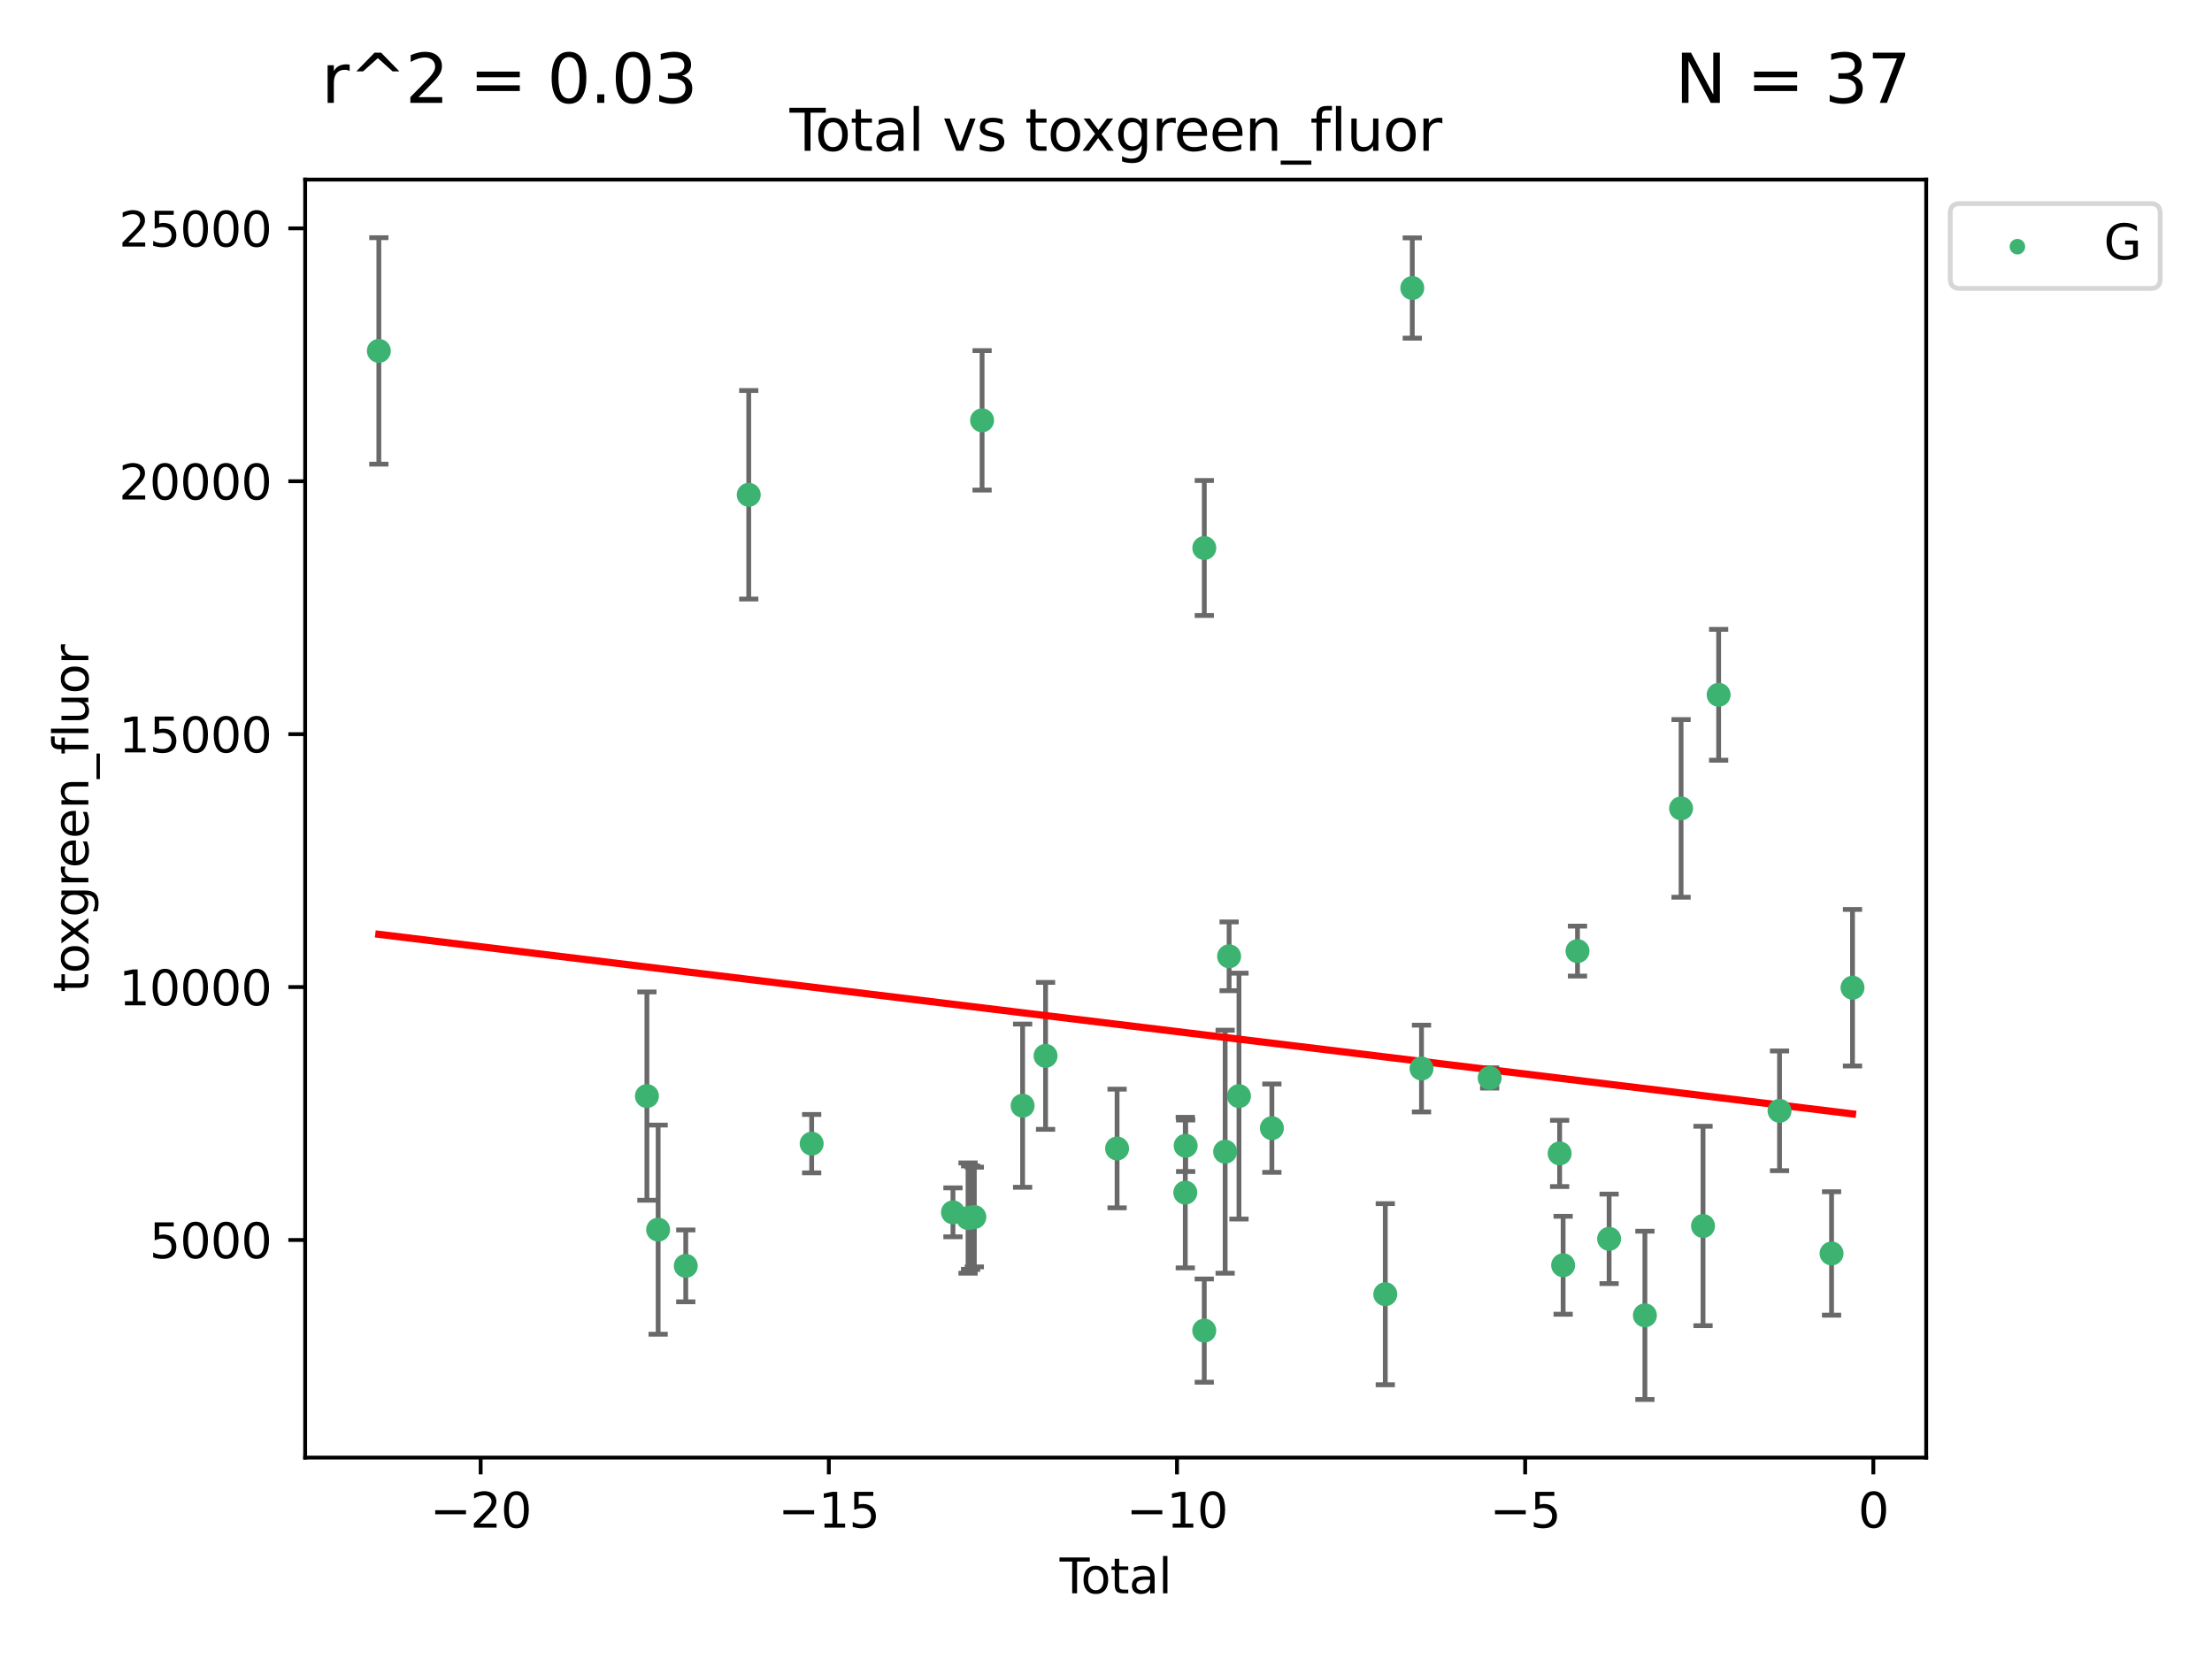 <?xml version="1.0" encoding="utf-8" standalone="no"?>
<!DOCTYPE svg PUBLIC "-//W3C//DTD SVG 1.1//EN"
  "http://www.w3.org/Graphics/SVG/1.1/DTD/svg11.dtd">
<svg xmlns:xlink="http://www.w3.org/1999/xlink" width="460.8pt" height="345.6pt" viewBox="0 0 460.8 345.6" xmlns="http://www.w3.org/2000/svg" version="1.1">
 <defs>
  <style type="text/css">*{stroke-linejoin: round; stroke-linecap: butt}</style>
 </defs>
 <g id="figure_1">
  <g id="patch_1">
   <path d="M 0 345.6 
L 460.8 345.6 
L 460.8 0 
L 0 0 
z
" style="fill: #ffffff"/>
  </g>
  <g id="axes_1">
   <g id="patch_2">
    <path d="M 63.571 303.64 
L 401.26 303.64 
L 401.26 37.411 
L 63.571 37.411 
z
" style="fill: #ffffff"/>
   </g>
   <g id="PathCollection_1">
    <defs>
     <path id="m10d481416d" d="M 0 1.118 
C 0.297 1.118 0.581 1 0.791 0.791 
C 1 0.581 1.118 0.297 1.118 0 
C 1.118 -0.297 1 -0.581 0.791 -0.791 
C 0.581 -1 0.297 -1.118 0 -1.118 
C -0.297 -1.118 -0.581 -1 -0.791 -0.791 
C -1 -0.581 -1.118 -0.297 -1.118 0 
C -1.118 0.297 -1 0.581 -0.791 0.791 
C -0.581 1 -0.297 1.118 0 1.118 
z
" style="stroke: #3cb371"/>
    </defs>
    <g clip-path="url(#p5345015597)">
     <use xlink:href="#m10d481416d" x="78.921" y="73.099" style="fill: #3cb371; stroke: #3cb371"/>
     <use xlink:href="#m10d481416d" x="134.764" y="228.334" style="fill: #3cb371; stroke: #3cb371"/>
     <use xlink:href="#m10d481416d" x="137.103" y="256.158" style="fill: #3cb371; stroke: #3cb371"/>
     <use xlink:href="#m10d481416d" x="142.857" y="263.706" style="fill: #3cb371; stroke: #3cb371"/>
     <use xlink:href="#m10d481416d" x="155.978" y="103.073" style="fill: #3cb371; stroke: #3cb371"/>
     <use xlink:href="#m10d481416d" x="169.087" y="238.245" style="fill: #3cb371; stroke: #3cb371"/>
     <use xlink:href="#m10d481416d" x="198.519" y="252.55" style="fill: #3cb371; stroke: #3cb371"/>
     <use xlink:href="#m10d481416d" x="201.663" y="253.745" style="fill: #3cb371; stroke: #3cb371"/>
     <use xlink:href="#m10d481416d" x="202.196" y="253.666" style="fill: #3cb371; stroke: #3cb371"/>
     <use xlink:href="#m10d481416d" x="202.972" y="253.53" style="fill: #3cb371; stroke: #3cb371"/>
     <use xlink:href="#m10d481416d" x="204.586" y="87.564" style="fill: #3cb371; stroke: #3cb371"/>
     <use xlink:href="#m10d481416d" x="213.027" y="230.334" style="fill: #3cb371; stroke: #3cb371"/>
     <use xlink:href="#m10d481416d" x="217.811" y="219.953" style="fill: #3cb371; stroke: #3cb371"/>
     <use xlink:href="#m10d481416d" x="232.71" y="239.253" style="fill: #3cb371; stroke: #3cb371"/>
     <use xlink:href="#m10d481416d" x="246.917" y="248.439" style="fill: #3cb371; stroke: #3cb371"/>
     <use xlink:href="#m10d481416d" x="246.991" y="238.684" style="fill: #3cb371; stroke: #3cb371"/>
     <use xlink:href="#m10d481416d" x="250.868" y="277.189" style="fill: #3cb371; stroke: #3cb371"/>
     <use xlink:href="#m10d481416d" x="250.877" y="114.16" style="fill: #3cb371; stroke: #3cb371"/>
     <use xlink:href="#m10d481416d" x="255.221" y="239.919" style="fill: #3cb371; stroke: #3cb371"/>
     <use xlink:href="#m10d481416d" x="256.047" y="199.214" style="fill: #3cb371; stroke: #3cb371"/>
     <use xlink:href="#m10d481416d" x="258.103" y="228.34" style="fill: #3cb371; stroke: #3cb371"/>
     <use xlink:href="#m10d481416d" x="264.956" y="235.017" style="fill: #3cb371; stroke: #3cb371"/>
     <use xlink:href="#m10d481416d" x="288.581" y="269.607" style="fill: #3cb371; stroke: #3cb371"/>
     <use xlink:href="#m10d481416d" x="294.205" y="59.999" style="fill: #3cb371; stroke: #3cb371"/>
     <use xlink:href="#m10d481416d" x="296.125" y="222.597" style="fill: #3cb371; stroke: #3cb371"/>
     <use xlink:href="#m10d481416d" x="310.325" y="224.557" style="fill: #3cb371; stroke: #3cb371"/>
     <use xlink:href="#m10d481416d" x="324.902" y="240.275" style="fill: #3cb371; stroke: #3cb371"/>
     <use xlink:href="#m10d481416d" x="325.629" y="263.573" style="fill: #3cb371; stroke: #3cb371"/>
     <use xlink:href="#m10d481416d" x="328.622" y="198.13" style="fill: #3cb371; stroke: #3cb371"/>
     <use xlink:href="#m10d481416d" x="335.206" y="258.073" style="fill: #3cb371; stroke: #3cb371"/>
     <use xlink:href="#m10d481416d" x="342.665" y="274.009" style="fill: #3cb371; stroke: #3cb371"/>
     <use xlink:href="#m10d481416d" x="350.197" y="168.402" style="fill: #3cb371; stroke: #3cb371"/>
     <use xlink:href="#m10d481416d" x="354.771" y="255.394" style="fill: #3cb371; stroke: #3cb371"/>
     <use xlink:href="#m10d481416d" x="358.026" y="144.736" style="fill: #3cb371; stroke: #3cb371"/>
     <use xlink:href="#m10d481416d" x="370.71" y="231.405" style="fill: #3cb371; stroke: #3cb371"/>
     <use xlink:href="#m10d481416d" x="381.549" y="261.118" style="fill: #3cb371; stroke: #3cb371"/>
     <use xlink:href="#m10d481416d" x="385.911" y="205.756" style="fill: #3cb371; stroke: #3cb371"/>
    </g>
   </g>
   <g id="matplotlib.axis_1">
    <g id="xtick_1">
     <g id="line2d_1">
      <defs>
       <path id="mbe361b50ab" d="M 0 0 
L 0 3.5 
" style="stroke: #000000; stroke-width: 0.8"/>
      </defs>
      <g>
       <use xlink:href="#mbe361b50ab" x="100.131" y="303.64" style="stroke: #000000; stroke-width: 0.8"/>
      </g>
     </g>
     <g id="text_1">
      <!-- −20 -->
      <g transform="translate(89.579 318.238)scale(0.1 -0.1)">
       <defs>
        <path id="DejaVuSans-2212" d="M 678 2272 
L 4684 2272 
L 4684 1741 
L 678 1741 
L 678 2272 
z
" transform="scale(0.016)"/>
        <path id="DejaVuSans-32" d="M 1228 531 
L 3431 531 
L 3431 0 
L 469 0 
L 469 531 
Q 828 903 1448 1529 
Q 2069 2156 2228 2338 
Q 2531 2678 2651 2914 
Q 2772 3150 2772 3378 
Q 2772 3750 2511 3984 
Q 2250 4219 1831 4219 
Q 1534 4219 1204 4116 
Q 875 4013 500 3803 
L 500 4441 
Q 881 4594 1212 4672 
Q 1544 4750 1819 4750 
Q 2544 4750 2975 4387 
Q 3406 4025 3406 3419 
Q 3406 3131 3298 2873 
Q 3191 2616 2906 2266 
Q 2828 2175 2409 1742 
Q 1991 1309 1228 531 
z
" transform="scale(0.016)"/>
        <path id="DejaVuSans-30" d="M 2034 4250 
Q 1547 4250 1301 3770 
Q 1056 3291 1056 2328 
Q 1056 1369 1301 889 
Q 1547 409 2034 409 
Q 2525 409 2770 889 
Q 3016 1369 3016 2328 
Q 3016 3291 2770 3770 
Q 2525 4250 2034 4250 
z
M 2034 4750 
Q 2819 4750 3233 4129 
Q 3647 3509 3647 2328 
Q 3647 1150 3233 529 
Q 2819 -91 2034 -91 
Q 1250 -91 836 529 
Q 422 1150 422 2328 
Q 422 3509 836 4129 
Q 1250 4750 2034 4750 
z
" transform="scale(0.016)"/>
       </defs>
       <use xlink:href="#DejaVuSans-2212"/>
       <use xlink:href="#DejaVuSans-32" x="83.789"/>
       <use xlink:href="#DejaVuSans-30" x="147.412"/>
      </g>
     </g>
    </g>
    <g id="xtick_2">
     <g id="line2d_2">
      <g>
       <use xlink:href="#mbe361b50ab" x="172.661" y="303.64" style="stroke: #000000; stroke-width: 0.8"/>
      </g>
     </g>
     <g id="text_2">
      <!-- −15 -->
      <g transform="translate(162.109 318.238)scale(0.1 -0.1)">
       <defs>
        <path id="DejaVuSans-31" d="M 794 531 
L 1825 531 
L 1825 4091 
L 703 3866 
L 703 4441 
L 1819 4666 
L 2450 4666 
L 2450 531 
L 3481 531 
L 3481 0 
L 794 0 
L 794 531 
z
" transform="scale(0.016)"/>
        <path id="DejaVuSans-35" d="M 691 4666 
L 3169 4666 
L 3169 4134 
L 1269 4134 
L 1269 2991 
Q 1406 3038 1543 3061 
Q 1681 3084 1819 3084 
Q 2600 3084 3056 2656 
Q 3513 2228 3513 1497 
Q 3513 744 3044 326 
Q 2575 -91 1722 -91 
Q 1428 -91 1123 -41 
Q 819 9 494 109 
L 494 744 
Q 775 591 1075 516 
Q 1375 441 1709 441 
Q 2250 441 2565 725 
Q 2881 1009 2881 1497 
Q 2881 1984 2565 2268 
Q 2250 2553 1709 2553 
Q 1456 2553 1204 2497 
Q 953 2441 691 2322 
L 691 4666 
z
" transform="scale(0.016)"/>
       </defs>
       <use xlink:href="#DejaVuSans-2212"/>
       <use xlink:href="#DejaVuSans-31" x="83.789"/>
       <use xlink:href="#DejaVuSans-35" x="147.412"/>
      </g>
     </g>
    </g>
    <g id="xtick_3">
     <g id="line2d_3">
      <g>
       <use xlink:href="#mbe361b50ab" x="245.19" y="303.64" style="stroke: #000000; stroke-width: 0.8"/>
      </g>
     </g>
     <g id="text_3">
      <!-- −10 -->
      <g transform="translate(234.638 318.238)scale(0.1 -0.1)">
       <use xlink:href="#DejaVuSans-2212"/>
       <use xlink:href="#DejaVuSans-31" x="83.789"/>
       <use xlink:href="#DejaVuSans-30" x="147.412"/>
      </g>
     </g>
    </g>
    <g id="xtick_4">
     <g id="line2d_4">
      <g>
       <use xlink:href="#mbe361b50ab" x="317.72" y="303.64" style="stroke: #000000; stroke-width: 0.8"/>
      </g>
     </g>
     <g id="text_4">
      <!-- −5 -->
      <g transform="translate(310.349 318.238)scale(0.1 -0.1)">
       <use xlink:href="#DejaVuSans-2212"/>
       <use xlink:href="#DejaVuSans-35" x="83.789"/>
      </g>
     </g>
    </g>
    <g id="xtick_5">
     <g id="line2d_5">
      <g>
       <use xlink:href="#mbe361b50ab" x="390.25" y="303.64" style="stroke: #000000; stroke-width: 0.8"/>
      </g>
     </g>
     <g id="text_5">
      <!-- 0 -->
      <g transform="translate(387.068 318.238)scale(0.1 -0.1)">
       <use xlink:href="#DejaVuSans-30"/>
      </g>
     </g>
    </g>
    <g id="text_6">
     <!-- Total -->
     <g transform="translate(220.739 331.917)scale(0.1 -0.1)">
      <defs>
       <path id="DejaVuSans-54" d="M -19 4666 
L 3928 4666 
L 3928 4134 
L 2272 4134 
L 2272 0 
L 1638 0 
L 1638 4134 
L -19 4134 
L -19 4666 
z
" transform="scale(0.016)"/>
       <path id="DejaVuSans-6f" d="M 1959 3097 
Q 1497 3097 1228 2736 
Q 959 2375 959 1747 
Q 959 1119 1226 758 
Q 1494 397 1959 397 
Q 2419 397 2687 759 
Q 2956 1122 2956 1747 
Q 2956 2369 2687 2733 
Q 2419 3097 1959 3097 
z
M 1959 3584 
Q 2709 3584 3137 3096 
Q 3566 2609 3566 1747 
Q 3566 888 3137 398 
Q 2709 -91 1959 -91 
Q 1206 -91 779 398 
Q 353 888 353 1747 
Q 353 2609 779 3096 
Q 1206 3584 1959 3584 
z
" transform="scale(0.016)"/>
       <path id="DejaVuSans-74" d="M 1172 4494 
L 1172 3500 
L 2356 3500 
L 2356 3053 
L 1172 3053 
L 1172 1153 
Q 1172 725 1289 603 
Q 1406 481 1766 481 
L 2356 481 
L 2356 0 
L 1766 0 
Q 1100 0 847 248 
Q 594 497 594 1153 
L 594 3053 
L 172 3053 
L 172 3500 
L 594 3500 
L 594 4494 
L 1172 4494 
z
" transform="scale(0.016)"/>
       <path id="DejaVuSans-61" d="M 2194 1759 
Q 1497 1759 1228 1600 
Q 959 1441 959 1056 
Q 959 750 1161 570 
Q 1363 391 1709 391 
Q 2188 391 2477 730 
Q 2766 1069 2766 1631 
L 2766 1759 
L 2194 1759 
z
M 3341 1997 
L 3341 0 
L 2766 0 
L 2766 531 
Q 2569 213 2275 61 
Q 1981 -91 1556 -91 
Q 1019 -91 701 211 
Q 384 513 384 1019 
Q 384 1609 779 1909 
Q 1175 2209 1959 2209 
L 2766 2209 
L 2766 2266 
Q 2766 2663 2505 2880 
Q 2244 3097 1772 3097 
Q 1472 3097 1187 3025 
Q 903 2953 641 2809 
L 641 3341 
Q 956 3463 1253 3523 
Q 1550 3584 1831 3584 
Q 2591 3584 2966 3190 
Q 3341 2797 3341 1997 
z
" transform="scale(0.016)"/>
       <path id="DejaVuSans-6c" d="M 603 4863 
L 1178 4863 
L 1178 0 
L 603 0 
L 603 4863 
z
" transform="scale(0.016)"/>
      </defs>
      <use xlink:href="#DejaVuSans-54"/>
      <use xlink:href="#DejaVuSans-6f" x="44.084"/>
      <use xlink:href="#DejaVuSans-74" x="105.266"/>
      <use xlink:href="#DejaVuSans-61" x="144.475"/>
      <use xlink:href="#DejaVuSans-6c" x="205.754"/>
     </g>
    </g>
   </g>
   <g id="matplotlib.axis_2">
    <g id="ytick_1">
     <g id="line2d_6">
      <defs>
       <path id="m30d341d803" d="M 0 0 
L -3.5 0 
" style="stroke: #000000; stroke-width: 0.8"/>
      </defs>
      <g>
       <use xlink:href="#m30d341d803" x="63.571" y="258.308" style="stroke: #000000; stroke-width: 0.8"/>
      </g>
     </g>
     <g id="text_7">
      <!-- 5000 -->
      <g transform="translate(31.121 262.107)scale(0.1 -0.1)">
       <use xlink:href="#DejaVuSans-35"/>
       <use xlink:href="#DejaVuSans-30" x="63.623"/>
       <use xlink:href="#DejaVuSans-30" x="127.246"/>
       <use xlink:href="#DejaVuSans-30" x="190.869"/>
      </g>
     </g>
    </g>
    <g id="ytick_2">
     <g id="line2d_7">
      <g>
       <use xlink:href="#m30d341d803" x="63.571" y="205.624" style="stroke: #000000; stroke-width: 0.8"/>
      </g>
     </g>
     <g id="text_8">
      <!-- 10000 -->
      <g transform="translate(24.759 209.423)scale(0.1 -0.1)">
       <use xlink:href="#DejaVuSans-31"/>
       <use xlink:href="#DejaVuSans-30" x="63.623"/>
       <use xlink:href="#DejaVuSans-30" x="127.246"/>
       <use xlink:href="#DejaVuSans-30" x="190.869"/>
       <use xlink:href="#DejaVuSans-30" x="254.492"/>
      </g>
     </g>
    </g>
    <g id="ytick_3">
     <g id="line2d_8">
      <g>
       <use xlink:href="#m30d341d803" x="63.571" y="152.939" style="stroke: #000000; stroke-width: 0.8"/>
      </g>
     </g>
     <g id="text_9">
      <!-- 15000 -->
      <g transform="translate(24.759 156.739)scale(0.1 -0.1)">
       <use xlink:href="#DejaVuSans-31"/>
       <use xlink:href="#DejaVuSans-35" x="63.623"/>
       <use xlink:href="#DejaVuSans-30" x="127.246"/>
       <use xlink:href="#DejaVuSans-30" x="190.869"/>
       <use xlink:href="#DejaVuSans-30" x="254.492"/>
      </g>
     </g>
    </g>
    <g id="ytick_4">
     <g id="line2d_9">
      <g>
       <use xlink:href="#m30d341d803" x="63.571" y="100.255" style="stroke: #000000; stroke-width: 0.8"/>
      </g>
     </g>
     <g id="text_10">
      <!-- 20000 -->
      <g transform="translate(24.759 104.054)scale(0.1 -0.1)">
       <use xlink:href="#DejaVuSans-32"/>
       <use xlink:href="#DejaVuSans-30" x="63.623"/>
       <use xlink:href="#DejaVuSans-30" x="127.246"/>
       <use xlink:href="#DejaVuSans-30" x="190.869"/>
       <use xlink:href="#DejaVuSans-30" x="254.492"/>
      </g>
     </g>
    </g>
    <g id="ytick_5">
     <g id="line2d_10">
      <g>
       <use xlink:href="#m30d341d803" x="63.571" y="47.571" style="stroke: #000000; stroke-width: 0.8"/>
      </g>
     </g>
     <g id="text_11">
      <!-- 25000 -->
      <g transform="translate(24.759 51.37)scale(0.1 -0.1)">
       <use xlink:href="#DejaVuSans-32"/>
       <use xlink:href="#DejaVuSans-35" x="63.623"/>
       <use xlink:href="#DejaVuSans-30" x="127.246"/>
       <use xlink:href="#DejaVuSans-30" x="190.869"/>
       <use xlink:href="#DejaVuSans-30" x="254.492"/>
      </g>
     </g>
    </g>
    <g id="text_12">
     <!-- toxgreen_fluor -->
     <g transform="translate(18.401 206.72)rotate(-90)scale(0.1 -0.1)">
      <defs>
       <path id="DejaVuSans-78" d="M 3513 3500 
L 2247 1797 
L 3578 0 
L 2900 0 
L 1881 1375 
L 863 0 
L 184 0 
L 1544 1831 
L 300 3500 
L 978 3500 
L 1906 2253 
L 2834 3500 
L 3513 3500 
z
" transform="scale(0.016)"/>
       <path id="DejaVuSans-67" d="M 2906 1791 
Q 2906 2416 2648 2759 
Q 2391 3103 1925 3103 
Q 1463 3103 1205 2759 
Q 947 2416 947 1791 
Q 947 1169 1205 825 
Q 1463 481 1925 481 
Q 2391 481 2648 825 
Q 2906 1169 2906 1791 
z
M 3481 434 
Q 3481 -459 3084 -895 
Q 2688 -1331 1869 -1331 
Q 1566 -1331 1297 -1286 
Q 1028 -1241 775 -1147 
L 775 -588 
Q 1028 -725 1275 -790 
Q 1522 -856 1778 -856 
Q 2344 -856 2625 -561 
Q 2906 -266 2906 331 
L 2906 616 
Q 2728 306 2450 153 
Q 2172 0 1784 0 
Q 1141 0 747 490 
Q 353 981 353 1791 
Q 353 2603 747 3093 
Q 1141 3584 1784 3584 
Q 2172 3584 2450 3431 
Q 2728 3278 2906 2969 
L 2906 3500 
L 3481 3500 
L 3481 434 
z
" transform="scale(0.016)"/>
       <path id="DejaVuSans-72" d="M 2631 2963 
Q 2534 3019 2420 3045 
Q 2306 3072 2169 3072 
Q 1681 3072 1420 2755 
Q 1159 2438 1159 1844 
L 1159 0 
L 581 0 
L 581 3500 
L 1159 3500 
L 1159 2956 
Q 1341 3275 1631 3429 
Q 1922 3584 2338 3584 
Q 2397 3584 2469 3576 
Q 2541 3569 2628 3553 
L 2631 2963 
z
" transform="scale(0.016)"/>
       <path id="DejaVuSans-65" d="M 3597 1894 
L 3597 1613 
L 953 1613 
Q 991 1019 1311 708 
Q 1631 397 2203 397 
Q 2534 397 2845 478 
Q 3156 559 3463 722 
L 3463 178 
Q 3153 47 2828 -22 
Q 2503 -91 2169 -91 
Q 1331 -91 842 396 
Q 353 884 353 1716 
Q 353 2575 817 3079 
Q 1281 3584 2069 3584 
Q 2775 3584 3186 3129 
Q 3597 2675 3597 1894 
z
M 3022 2063 
Q 3016 2534 2758 2815 
Q 2500 3097 2075 3097 
Q 1594 3097 1305 2825 
Q 1016 2553 972 2059 
L 3022 2063 
z
" transform="scale(0.016)"/>
       <path id="DejaVuSans-6e" d="M 3513 2113 
L 3513 0 
L 2938 0 
L 2938 2094 
Q 2938 2591 2744 2837 
Q 2550 3084 2163 3084 
Q 1697 3084 1428 2787 
Q 1159 2491 1159 1978 
L 1159 0 
L 581 0 
L 581 3500 
L 1159 3500 
L 1159 2956 
Q 1366 3272 1645 3428 
Q 1925 3584 2291 3584 
Q 2894 3584 3203 3211 
Q 3513 2838 3513 2113 
z
" transform="scale(0.016)"/>
       <path id="DejaVuSans-5f" d="M 3263 -1063 
L 3263 -1509 
L -63 -1509 
L -63 -1063 
L 3263 -1063 
z
" transform="scale(0.016)"/>
       <path id="DejaVuSans-66" d="M 2375 4863 
L 2375 4384 
L 1825 4384 
Q 1516 4384 1395 4259 
Q 1275 4134 1275 3809 
L 1275 3500 
L 2222 3500 
L 2222 3053 
L 1275 3053 
L 1275 0 
L 697 0 
L 697 3053 
L 147 3053 
L 147 3500 
L 697 3500 
L 697 3744 
Q 697 4328 969 4595 
Q 1241 4863 1831 4863 
L 2375 4863 
z
" transform="scale(0.016)"/>
       <path id="DejaVuSans-75" d="M 544 1381 
L 544 3500 
L 1119 3500 
L 1119 1403 
Q 1119 906 1312 657 
Q 1506 409 1894 409 
Q 2359 409 2629 706 
Q 2900 1003 2900 1516 
L 2900 3500 
L 3475 3500 
L 3475 0 
L 2900 0 
L 2900 538 
Q 2691 219 2414 64 
Q 2138 -91 1772 -91 
Q 1169 -91 856 284 
Q 544 659 544 1381 
z
M 1991 3584 
L 1991 3584 
z
" transform="scale(0.016)"/>
      </defs>
      <use xlink:href="#DejaVuSans-74"/>
      <use xlink:href="#DejaVuSans-6f" x="39.209"/>
      <use xlink:href="#DejaVuSans-78" x="97.266"/>
      <use xlink:href="#DejaVuSans-67" x="156.445"/>
      <use xlink:href="#DejaVuSans-72" x="219.922"/>
      <use xlink:href="#DejaVuSans-65" x="258.785"/>
      <use xlink:href="#DejaVuSans-65" x="320.309"/>
      <use xlink:href="#DejaVuSans-6e" x="381.832"/>
      <use xlink:href="#DejaVuSans-5f" x="445.211"/>
      <use xlink:href="#DejaVuSans-66" x="495.211"/>
      <use xlink:href="#DejaVuSans-6c" x="530.416"/>
      <use xlink:href="#DejaVuSans-75" x="558.199"/>
      <use xlink:href="#DejaVuSans-6f" x="621.578"/>
      <use xlink:href="#DejaVuSans-72" x="682.76"/>
     </g>
    </g>
   </g>
   <g id="LineCollection_1">
    <path d="M 78.921 96.686 
L 78.921 49.513 
" clip-path="url(#p5345015597)" style="fill: none; stroke: #696969"/>
    <path d="M 134.764 250.027 
L 134.764 206.642 
" clip-path="url(#p5345015597)" style="fill: none; stroke: #696969"/>
    <path d="M 137.103 277.943 
L 137.103 234.374 
" clip-path="url(#p5345015597)" style="fill: none; stroke: #696969"/>
    <path d="M 142.857 271.192 
L 142.857 256.219 
" clip-path="url(#p5345015597)" style="fill: none; stroke: #696969"/>
    <path d="M 155.978 124.794 
L 155.978 81.352 
" clip-path="url(#p5345015597)" style="fill: none; stroke: #696969"/>
    <path d="M 169.087 244.33 
L 169.087 232.16 
" clip-path="url(#p5345015597)" style="fill: none; stroke: #696969"/>
    <path d="M 198.519 257.646 
L 198.519 247.454 
" clip-path="url(#p5345015597)" style="fill: none; stroke: #696969"/>
    <path d="M 201.663 265.232 
L 201.663 242.258 
" clip-path="url(#p5345015597)" style="fill: none; stroke: #696969"/>
    <path d="M 202.196 264.438 
L 202.196 242.894 
" clip-path="url(#p5345015597)" style="fill: none; stroke: #696969"/>
    <path d="M 202.972 263.917 
L 202.972 243.143 
" clip-path="url(#p5345015597)" style="fill: none; stroke: #696969"/>
    <path d="M 204.586 102.087 
L 204.586 73.041 
" clip-path="url(#p5345015597)" style="fill: none; stroke: #696969"/>
    <path d="M 213.027 247.334 
L 213.027 213.334 
" clip-path="url(#p5345015597)" style="fill: none; stroke: #696969"/>
    <path d="M 217.811 235.26 
L 217.811 204.647 
" clip-path="url(#p5345015597)" style="fill: none; stroke: #696969"/>
    <path d="M 232.71 251.611 
L 232.71 226.895 
" clip-path="url(#p5345015597)" style="fill: none; stroke: #696969"/>
    <path d="M 246.917 264.127 
L 246.917 232.751 
" clip-path="url(#p5345015597)" style="fill: none; stroke: #696969"/>
    <path d="M 246.991 244.053 
L 246.991 233.315 
" clip-path="url(#p5345015597)" style="fill: none; stroke: #696969"/>
    <path d="M 250.868 287.942 
L 250.868 266.435 
" clip-path="url(#p5345015597)" style="fill: none; stroke: #696969"/>
    <path d="M 250.877 128.221 
L 250.877 100.099 
" clip-path="url(#p5345015597)" style="fill: none; stroke: #696969"/>
    <path d="M 255.221 265.23 
L 255.221 214.608 
" clip-path="url(#p5345015597)" style="fill: none; stroke: #696969"/>
    <path d="M 256.047 206.375 
L 256.047 192.053 
" clip-path="url(#p5345015597)" style="fill: none; stroke: #696969"/>
    <path d="M 258.103 253.95 
L 258.103 202.729 
" clip-path="url(#p5345015597)" style="fill: none; stroke: #696969"/>
    <path d="M 264.956 244.218 
L 264.956 225.816 
" clip-path="url(#p5345015597)" style="fill: none; stroke: #696969"/>
    <path d="M 288.581 288.474 
L 288.581 250.739 
" clip-path="url(#p5345015597)" style="fill: none; stroke: #696969"/>
    <path d="M 294.205 70.448 
L 294.205 49.55 
" clip-path="url(#p5345015597)" style="fill: none; stroke: #696969"/>
    <path d="M 296.125 231.633 
L 296.125 213.562 
" clip-path="url(#p5345015597)" style="fill: none; stroke: #696969"/>
    <path d="M 310.325 226.669 
L 310.325 222.445 
" clip-path="url(#p5345015597)" style="fill: none; stroke: #696969"/>
    <path d="M 324.902 247.175 
L 324.902 233.376 
" clip-path="url(#p5345015597)" style="fill: none; stroke: #696969"/>
    <path d="M 325.629 273.778 
L 325.629 253.369 
" clip-path="url(#p5345015597)" style="fill: none; stroke: #696969"/>
    <path d="M 328.622 203.335 
L 328.622 192.925 
" clip-path="url(#p5345015597)" style="fill: none; stroke: #696969"/>
    <path d="M 335.206 267.391 
L 335.206 248.754 
" clip-path="url(#p5345015597)" style="fill: none; stroke: #696969"/>
    <path d="M 342.665 291.539 
L 342.665 256.48 
" clip-path="url(#p5345015597)" style="fill: none; stroke: #696969"/>
    <path d="M 350.197 186.905 
L 350.197 149.9 
" clip-path="url(#p5345015597)" style="fill: none; stroke: #696969"/>
    <path d="M 354.771 276.164 
L 354.771 234.625 
" clip-path="url(#p5345015597)" style="fill: none; stroke: #696969"/>
    <path d="M 358.026 158.368 
L 358.026 131.105 
" clip-path="url(#p5345015597)" style="fill: none; stroke: #696969"/>
    <path d="M 370.71 243.876 
L 370.71 218.934 
" clip-path="url(#p5345015597)" style="fill: none; stroke: #696969"/>
    <path d="M 381.549 273.973 
L 381.549 248.262 
" clip-path="url(#p5345015597)" style="fill: none; stroke: #696969"/>
    <path d="M 385.911 222.061 
L 385.911 189.45 
" clip-path="url(#p5345015597)" style="fill: none; stroke: #696969"/>
   </g>
   <g id="line2d_11">
    <defs>
     <path id="m3fccdcbdcf" d="M 2 0 
L -2 -0 
" style="stroke: #696969"/>
    </defs>
    <g clip-path="url(#p5345015597)">
     <use xlink:href="#m3fccdcbdcf" x="78.921" y="96.686" style="fill: #696969; stroke: #696969"/>
     <use xlink:href="#m3fccdcbdcf" x="134.764" y="250.027" style="fill: #696969; stroke: #696969"/>
     <use xlink:href="#m3fccdcbdcf" x="137.103" y="277.943" style="fill: #696969; stroke: #696969"/>
     <use xlink:href="#m3fccdcbdcf" x="142.857" y="271.192" style="fill: #696969; stroke: #696969"/>
     <use xlink:href="#m3fccdcbdcf" x="155.978" y="124.794" style="fill: #696969; stroke: #696969"/>
     <use xlink:href="#m3fccdcbdcf" x="169.087" y="244.33" style="fill: #696969; stroke: #696969"/>
     <use xlink:href="#m3fccdcbdcf" x="198.519" y="257.646" style="fill: #696969; stroke: #696969"/>
     <use xlink:href="#m3fccdcbdcf" x="201.663" y="265.232" style="fill: #696969; stroke: #696969"/>
     <use xlink:href="#m3fccdcbdcf" x="202.196" y="264.438" style="fill: #696969; stroke: #696969"/>
     <use xlink:href="#m3fccdcbdcf" x="202.972" y="263.917" style="fill: #696969; stroke: #696969"/>
     <use xlink:href="#m3fccdcbdcf" x="204.586" y="102.087" style="fill: #696969; stroke: #696969"/>
     <use xlink:href="#m3fccdcbdcf" x="213.027" y="247.334" style="fill: #696969; stroke: #696969"/>
     <use xlink:href="#m3fccdcbdcf" x="217.811" y="235.26" style="fill: #696969; stroke: #696969"/>
     <use xlink:href="#m3fccdcbdcf" x="232.71" y="251.611" style="fill: #696969; stroke: #696969"/>
     <use xlink:href="#m3fccdcbdcf" x="246.917" y="264.127" style="fill: #696969; stroke: #696969"/>
     <use xlink:href="#m3fccdcbdcf" x="246.991" y="244.053" style="fill: #696969; stroke: #696969"/>
     <use xlink:href="#m3fccdcbdcf" x="250.868" y="287.942" style="fill: #696969; stroke: #696969"/>
     <use xlink:href="#m3fccdcbdcf" x="250.877" y="128.221" style="fill: #696969; stroke: #696969"/>
     <use xlink:href="#m3fccdcbdcf" x="255.221" y="265.23" style="fill: #696969; stroke: #696969"/>
     <use xlink:href="#m3fccdcbdcf" x="256.047" y="206.375" style="fill: #696969; stroke: #696969"/>
     <use xlink:href="#m3fccdcbdcf" x="258.103" y="253.95" style="fill: #696969; stroke: #696969"/>
     <use xlink:href="#m3fccdcbdcf" x="264.956" y="244.218" style="fill: #696969; stroke: #696969"/>
     <use xlink:href="#m3fccdcbdcf" x="288.581" y="288.474" style="fill: #696969; stroke: #696969"/>
     <use xlink:href="#m3fccdcbdcf" x="294.205" y="70.448" style="fill: #696969; stroke: #696969"/>
     <use xlink:href="#m3fccdcbdcf" x="296.125" y="231.633" style="fill: #696969; stroke: #696969"/>
     <use xlink:href="#m3fccdcbdcf" x="310.325" y="226.669" style="fill: #696969; stroke: #696969"/>
     <use xlink:href="#m3fccdcbdcf" x="324.902" y="247.175" style="fill: #696969; stroke: #696969"/>
     <use xlink:href="#m3fccdcbdcf" x="325.629" y="273.778" style="fill: #696969; stroke: #696969"/>
     <use xlink:href="#m3fccdcbdcf" x="328.622" y="203.335" style="fill: #696969; stroke: #696969"/>
     <use xlink:href="#m3fccdcbdcf" x="335.206" y="267.391" style="fill: #696969; stroke: #696969"/>
     <use xlink:href="#m3fccdcbdcf" x="342.665" y="291.539" style="fill: #696969; stroke: #696969"/>
     <use xlink:href="#m3fccdcbdcf" x="350.197" y="186.905" style="fill: #696969; stroke: #696969"/>
     <use xlink:href="#m3fccdcbdcf" x="354.771" y="276.164" style="fill: #696969; stroke: #696969"/>
     <use xlink:href="#m3fccdcbdcf" x="358.026" y="158.368" style="fill: #696969; stroke: #696969"/>
     <use xlink:href="#m3fccdcbdcf" x="370.71" y="243.876" style="fill: #696969; stroke: #696969"/>
     <use xlink:href="#m3fccdcbdcf" x="381.549" y="273.973" style="fill: #696969; stroke: #696969"/>
     <use xlink:href="#m3fccdcbdcf" x="385.911" y="222.061" style="fill: #696969; stroke: #696969"/>
    </g>
   </g>
   <g id="line2d_12">
    <g clip-path="url(#p5345015597)">
     <use xlink:href="#m3fccdcbdcf" x="78.921" y="49.513" style="fill: #696969; stroke: #696969"/>
     <use xlink:href="#m3fccdcbdcf" x="134.764" y="206.642" style="fill: #696969; stroke: #696969"/>
     <use xlink:href="#m3fccdcbdcf" x="137.103" y="234.374" style="fill: #696969; stroke: #696969"/>
     <use xlink:href="#m3fccdcbdcf" x="142.857" y="256.219" style="fill: #696969; stroke: #696969"/>
     <use xlink:href="#m3fccdcbdcf" x="155.978" y="81.352" style="fill: #696969; stroke: #696969"/>
     <use xlink:href="#m3fccdcbdcf" x="169.087" y="232.16" style="fill: #696969; stroke: #696969"/>
     <use xlink:href="#m3fccdcbdcf" x="198.519" y="247.454" style="fill: #696969; stroke: #696969"/>
     <use xlink:href="#m3fccdcbdcf" x="201.663" y="242.258" style="fill: #696969; stroke: #696969"/>
     <use xlink:href="#m3fccdcbdcf" x="202.196" y="242.894" style="fill: #696969; stroke: #696969"/>
     <use xlink:href="#m3fccdcbdcf" x="202.972" y="243.143" style="fill: #696969; stroke: #696969"/>
     <use xlink:href="#m3fccdcbdcf" x="204.586" y="73.041" style="fill: #696969; stroke: #696969"/>
     <use xlink:href="#m3fccdcbdcf" x="213.027" y="213.334" style="fill: #696969; stroke: #696969"/>
     <use xlink:href="#m3fccdcbdcf" x="217.811" y="204.647" style="fill: #696969; stroke: #696969"/>
     <use xlink:href="#m3fccdcbdcf" x="232.71" y="226.895" style="fill: #696969; stroke: #696969"/>
     <use xlink:href="#m3fccdcbdcf" x="246.917" y="232.751" style="fill: #696969; stroke: #696969"/>
     <use xlink:href="#m3fccdcbdcf" x="246.991" y="233.315" style="fill: #696969; stroke: #696969"/>
     <use xlink:href="#m3fccdcbdcf" x="250.868" y="266.435" style="fill: #696969; stroke: #696969"/>
     <use xlink:href="#m3fccdcbdcf" x="250.877" y="100.099" style="fill: #696969; stroke: #696969"/>
     <use xlink:href="#m3fccdcbdcf" x="255.221" y="214.608" style="fill: #696969; stroke: #696969"/>
     <use xlink:href="#m3fccdcbdcf" x="256.047" y="192.053" style="fill: #696969; stroke: #696969"/>
     <use xlink:href="#m3fccdcbdcf" x="258.103" y="202.729" style="fill: #696969; stroke: #696969"/>
     <use xlink:href="#m3fccdcbdcf" x="264.956" y="225.816" style="fill: #696969; stroke: #696969"/>
     <use xlink:href="#m3fccdcbdcf" x="288.581" y="250.739" style="fill: #696969; stroke: #696969"/>
     <use xlink:href="#m3fccdcbdcf" x="294.205" y="49.55" style="fill: #696969; stroke: #696969"/>
     <use xlink:href="#m3fccdcbdcf" x="296.125" y="213.562" style="fill: #696969; stroke: #696969"/>
     <use xlink:href="#m3fccdcbdcf" x="310.325" y="222.445" style="fill: #696969; stroke: #696969"/>
     <use xlink:href="#m3fccdcbdcf" x="324.902" y="233.376" style="fill: #696969; stroke: #696969"/>
     <use xlink:href="#m3fccdcbdcf" x="325.629" y="253.369" style="fill: #696969; stroke: #696969"/>
     <use xlink:href="#m3fccdcbdcf" x="328.622" y="192.925" style="fill: #696969; stroke: #696969"/>
     <use xlink:href="#m3fccdcbdcf" x="335.206" y="248.754" style="fill: #696969; stroke: #696969"/>
     <use xlink:href="#m3fccdcbdcf" x="342.665" y="256.48" style="fill: #696969; stroke: #696969"/>
     <use xlink:href="#m3fccdcbdcf" x="350.197" y="149.9" style="fill: #696969; stroke: #696969"/>
     <use xlink:href="#m3fccdcbdcf" x="354.771" y="234.625" style="fill: #696969; stroke: #696969"/>
     <use xlink:href="#m3fccdcbdcf" x="358.026" y="131.105" style="fill: #696969; stroke: #696969"/>
     <use xlink:href="#m3fccdcbdcf" x="370.71" y="218.934" style="fill: #696969; stroke: #696969"/>
     <use xlink:href="#m3fccdcbdcf" x="381.549" y="248.262" style="fill: #696969; stroke: #696969"/>
     <use xlink:href="#m3fccdcbdcf" x="385.911" y="189.45" style="fill: #696969; stroke: #696969"/>
    </g>
   </g>
   <g id="line2d_13">
    <path d="M 78.921 194.638 
L 134.764 201.442 
L 137.103 201.727 
L 142.857 202.428 
L 155.978 204.027 
L 169.087 205.624 
L 198.519 209.21 
L 201.663 209.593 
L 202.196 209.658 
L 202.972 209.753 
L 204.586 209.949 
L 213.027 210.978 
L 217.811 211.561 
L 232.71 213.376 
L 246.917 215.107 
L 246.991 215.116 
L 250.868 215.589 
L 250.877 215.59 
L 255.221 216.119 
L 256.047 216.22 
L 258.103 216.47 
L 264.956 217.305 
L 288.581 220.184 
L 294.205 220.869 
L 296.125 221.103 
L 310.325 222.833 
L 324.902 224.609 
L 325.629 224.698 
L 328.622 225.062 
L 335.206 225.864 
L 342.665 226.773 
L 350.197 227.691 
L 354.771 228.248 
L 358.026 228.645 
L 370.71 230.19 
L 381.549 231.511 
L 385.911 232.042 
" clip-path="url(#p5345015597)" style="fill: none; stroke: #ff0000; stroke-width: 1.5; stroke-linecap: square"/>
   </g>
   <g id="line2d_14">
    <defs>
     <path id="m26a5fcfa70" d="M 0 2 
C 0.53 2 1.039 1.789 1.414 1.414 
C 1.789 1.039 2 0.53 2 0 
C 2 -0.53 1.789 -1.039 1.414 -1.414 
C 1.039 -1.789 0.53 -2 0 -2 
C -0.53 -2 -1.039 -1.789 -1.414 -1.414 
C -1.789 -1.039 -2 -0.53 -2 0 
C -2 0.53 -1.789 1.039 -1.414 1.414 
C -1.039 1.789 -0.53 2 0 2 
z
" style="stroke: #3cb371"/>
    </defs>
    <g clip-path="url(#p5345015597)">
     <use xlink:href="#m26a5fcfa70" x="78.921" y="73.099" style="fill: #3cb371; stroke: #3cb371"/>
     <use xlink:href="#m26a5fcfa70" x="134.764" y="228.334" style="fill: #3cb371; stroke: #3cb371"/>
     <use xlink:href="#m26a5fcfa70" x="137.103" y="256.158" style="fill: #3cb371; stroke: #3cb371"/>
     <use xlink:href="#m26a5fcfa70" x="142.857" y="263.706" style="fill: #3cb371; stroke: #3cb371"/>
     <use xlink:href="#m26a5fcfa70" x="155.978" y="103.073" style="fill: #3cb371; stroke: #3cb371"/>
     <use xlink:href="#m26a5fcfa70" x="169.087" y="238.245" style="fill: #3cb371; stroke: #3cb371"/>
     <use xlink:href="#m26a5fcfa70" x="198.519" y="252.55" style="fill: #3cb371; stroke: #3cb371"/>
     <use xlink:href="#m26a5fcfa70" x="201.663" y="253.745" style="fill: #3cb371; stroke: #3cb371"/>
     <use xlink:href="#m26a5fcfa70" x="202.196" y="253.666" style="fill: #3cb371; stroke: #3cb371"/>
     <use xlink:href="#m26a5fcfa70" x="202.972" y="253.53" style="fill: #3cb371; stroke: #3cb371"/>
     <use xlink:href="#m26a5fcfa70" x="204.586" y="87.564" style="fill: #3cb371; stroke: #3cb371"/>
     <use xlink:href="#m26a5fcfa70" x="213.027" y="230.334" style="fill: #3cb371; stroke: #3cb371"/>
     <use xlink:href="#m26a5fcfa70" x="217.811" y="219.953" style="fill: #3cb371; stroke: #3cb371"/>
     <use xlink:href="#m26a5fcfa70" x="232.71" y="239.253" style="fill: #3cb371; stroke: #3cb371"/>
     <use xlink:href="#m26a5fcfa70" x="246.917" y="248.439" style="fill: #3cb371; stroke: #3cb371"/>
     <use xlink:href="#m26a5fcfa70" x="246.991" y="238.684" style="fill: #3cb371; stroke: #3cb371"/>
     <use xlink:href="#m26a5fcfa70" x="250.868" y="277.189" style="fill: #3cb371; stroke: #3cb371"/>
     <use xlink:href="#m26a5fcfa70" x="250.877" y="114.16" style="fill: #3cb371; stroke: #3cb371"/>
     <use xlink:href="#m26a5fcfa70" x="255.221" y="239.919" style="fill: #3cb371; stroke: #3cb371"/>
     <use xlink:href="#m26a5fcfa70" x="256.047" y="199.214" style="fill: #3cb371; stroke: #3cb371"/>
     <use xlink:href="#m26a5fcfa70" x="258.103" y="228.34" style="fill: #3cb371; stroke: #3cb371"/>
     <use xlink:href="#m26a5fcfa70" x="264.956" y="235.017" style="fill: #3cb371; stroke: #3cb371"/>
     <use xlink:href="#m26a5fcfa70" x="288.581" y="269.607" style="fill: #3cb371; stroke: #3cb371"/>
     <use xlink:href="#m26a5fcfa70" x="294.205" y="59.999" style="fill: #3cb371; stroke: #3cb371"/>
     <use xlink:href="#m26a5fcfa70" x="296.125" y="222.597" style="fill: #3cb371; stroke: #3cb371"/>
     <use xlink:href="#m26a5fcfa70" x="310.325" y="224.557" style="fill: #3cb371; stroke: #3cb371"/>
     <use xlink:href="#m26a5fcfa70" x="324.902" y="240.275" style="fill: #3cb371; stroke: #3cb371"/>
     <use xlink:href="#m26a5fcfa70" x="325.629" y="263.573" style="fill: #3cb371; stroke: #3cb371"/>
     <use xlink:href="#m26a5fcfa70" x="328.622" y="198.13" style="fill: #3cb371; stroke: #3cb371"/>
     <use xlink:href="#m26a5fcfa70" x="335.206" y="258.073" style="fill: #3cb371; stroke: #3cb371"/>
     <use xlink:href="#m26a5fcfa70" x="342.665" y="274.009" style="fill: #3cb371; stroke: #3cb371"/>
     <use xlink:href="#m26a5fcfa70" x="350.197" y="168.402" style="fill: #3cb371; stroke: #3cb371"/>
     <use xlink:href="#m26a5fcfa70" x="354.771" y="255.394" style="fill: #3cb371; stroke: #3cb371"/>
     <use xlink:href="#m26a5fcfa70" x="358.026" y="144.736" style="fill: #3cb371; stroke: #3cb371"/>
     <use xlink:href="#m26a5fcfa70" x="370.71" y="231.405" style="fill: #3cb371; stroke: #3cb371"/>
     <use xlink:href="#m26a5fcfa70" x="381.549" y="261.118" style="fill: #3cb371; stroke: #3cb371"/>
     <use xlink:href="#m26a5fcfa70" x="385.911" y="205.756" style="fill: #3cb371; stroke: #3cb371"/>
    </g>
   </g>
   <g id="patch_3">
    <path d="M 63.571 303.64 
L 63.571 37.411 
" style="fill: none; stroke: #000000; stroke-width: 0.8; stroke-linejoin: miter; stroke-linecap: square"/>
   </g>
   <g id="patch_4">
    <path d="M 401.26 303.64 
L 401.26 37.411 
" style="fill: none; stroke: #000000; stroke-width: 0.8; stroke-linejoin: miter; stroke-linecap: square"/>
   </g>
   <g id="patch_5">
    <path d="M 63.571 303.64 
L 401.26 303.64 
" style="fill: none; stroke: #000000; stroke-width: 0.8; stroke-linejoin: miter; stroke-linecap: square"/>
   </g>
   <g id="patch_6">
    <path d="M 63.571 37.411 
L 401.26 37.411 
" style="fill: none; stroke: #000000; stroke-width: 0.8; stroke-linejoin: miter; stroke-linecap: square"/>
   </g>
   <g id="text_13">
    <!-- N = 37 -->
    <g transform="translate(348.964 21.426)scale(0.14 -0.14)">
     <defs>
      <path id="DejaVuSans-4e" d="M 628 4666 
L 1478 4666 
L 3547 763 
L 3547 4666 
L 4159 4666 
L 4159 0 
L 3309 0 
L 1241 3903 
L 1241 0 
L 628 0 
L 628 4666 
z
" transform="scale(0.016)"/>
      <path id="DejaVuSans-20" transform="scale(0.016)"/>
      <path id="DejaVuSans-3d" d="M 678 2906 
L 4684 2906 
L 4684 2381 
L 678 2381 
L 678 2906 
z
M 678 1631 
L 4684 1631 
L 4684 1100 
L 678 1100 
L 678 1631 
z
" transform="scale(0.016)"/>
      <path id="DejaVuSans-33" d="M 2597 2516 
Q 3050 2419 3304 2112 
Q 3559 1806 3559 1356 
Q 3559 666 3084 287 
Q 2609 -91 1734 -91 
Q 1441 -91 1130 -33 
Q 819 25 488 141 
L 488 750 
Q 750 597 1062 519 
Q 1375 441 1716 441 
Q 2309 441 2620 675 
Q 2931 909 2931 1356 
Q 2931 1769 2642 2001 
Q 2353 2234 1838 2234 
L 1294 2234 
L 1294 2753 
L 1863 2753 
Q 2328 2753 2575 2939 
Q 2822 3125 2822 3475 
Q 2822 3834 2567 4026 
Q 2313 4219 1838 4219 
Q 1578 4219 1281 4162 
Q 984 4106 628 3988 
L 628 4550 
Q 988 4650 1302 4700 
Q 1616 4750 1894 4750 
Q 2613 4750 3031 4423 
Q 3450 4097 3450 3541 
Q 3450 3153 3228 2886 
Q 3006 2619 2597 2516 
z
" transform="scale(0.016)"/>
      <path id="DejaVuSans-37" d="M 525 4666 
L 3525 4666 
L 3525 4397 
L 1831 0 
L 1172 0 
L 2766 4134 
L 525 4134 
L 525 4666 
z
" transform="scale(0.016)"/>
     </defs>
     <use xlink:href="#DejaVuSans-4e"/>
     <use xlink:href="#DejaVuSans-20" x="74.805"/>
     <use xlink:href="#DejaVuSans-3d" x="106.592"/>
     <use xlink:href="#DejaVuSans-20" x="190.381"/>
     <use xlink:href="#DejaVuSans-33" x="222.168"/>
     <use xlink:href="#DejaVuSans-37" x="285.791"/>
    </g>
   </g>
   <g id="text_14">
    <!-- r^2 = 0.03 -->
    <g transform="translate(66.948 21.426)scale(0.14 -0.14)">
     <defs>
      <path id="DejaVuSans-5e" d="M 2988 4666 
L 4684 2925 
L 4056 2925 
L 2681 4159 
L 1306 2925 
L 678 2925 
L 2375 4666 
L 2988 4666 
z
" transform="scale(0.016)"/>
      <path id="DejaVuSans-2e" d="M 684 794 
L 1344 794 
L 1344 0 
L 684 0 
L 684 794 
z
" transform="scale(0.016)"/>
     </defs>
     <use xlink:href="#DejaVuSans-72"/>
     <use xlink:href="#DejaVuSans-5e" x="41.113"/>
     <use xlink:href="#DejaVuSans-32" x="124.902"/>
     <use xlink:href="#DejaVuSans-20" x="188.525"/>
     <use xlink:href="#DejaVuSans-3d" x="220.312"/>
     <use xlink:href="#DejaVuSans-20" x="304.102"/>
     <use xlink:href="#DejaVuSans-30" x="335.889"/>
     <use xlink:href="#DejaVuSans-2e" x="399.512"/>
     <use xlink:href="#DejaVuSans-30" x="431.299"/>
     <use xlink:href="#DejaVuSans-33" x="494.922"/>
    </g>
   </g>
   <g id="text_15">
    <!-- Total vs toxgreen_fluor -->
    <g transform="translate(164.48 31.411)scale(0.12 -0.12)">
     <defs>
      <path id="DejaVuSans-76" d="M 191 3500 
L 800 3500 
L 1894 563 
L 2988 3500 
L 3597 3500 
L 2284 0 
L 1503 0 
L 191 3500 
z
" transform="scale(0.016)"/>
      <path id="DejaVuSans-73" d="M 2834 3397 
L 2834 2853 
Q 2591 2978 2328 3040 
Q 2066 3103 1784 3103 
Q 1356 3103 1142 2972 
Q 928 2841 928 2578 
Q 928 2378 1081 2264 
Q 1234 2150 1697 2047 
L 1894 2003 
Q 2506 1872 2764 1633 
Q 3022 1394 3022 966 
Q 3022 478 2636 193 
Q 2250 -91 1575 -91 
Q 1294 -91 989 -36 
Q 684 19 347 128 
L 347 722 
Q 666 556 975 473 
Q 1284 391 1588 391 
Q 1994 391 2212 530 
Q 2431 669 2431 922 
Q 2431 1156 2273 1281 
Q 2116 1406 1581 1522 
L 1381 1569 
Q 847 1681 609 1914 
Q 372 2147 372 2553 
Q 372 3047 722 3315 
Q 1072 3584 1716 3584 
Q 2034 3584 2315 3537 
Q 2597 3491 2834 3397 
z
" transform="scale(0.016)"/>
     </defs>
     <use xlink:href="#DejaVuSans-54"/>
     <use xlink:href="#DejaVuSans-6f" x="44.084"/>
     <use xlink:href="#DejaVuSans-74" x="105.266"/>
     <use xlink:href="#DejaVuSans-61" x="144.475"/>
     <use xlink:href="#DejaVuSans-6c" x="205.754"/>
     <use xlink:href="#DejaVuSans-20" x="233.537"/>
     <use xlink:href="#DejaVuSans-76" x="265.324"/>
     <use xlink:href="#DejaVuSans-73" x="324.504"/>
     <use xlink:href="#DejaVuSans-20" x="376.604"/>
     <use xlink:href="#DejaVuSans-74" x="408.391"/>
     <use xlink:href="#DejaVuSans-6f" x="447.6"/>
     <use xlink:href="#DejaVuSans-78" x="505.656"/>
     <use xlink:href="#DejaVuSans-67" x="564.836"/>
     <use xlink:href="#DejaVuSans-72" x="628.312"/>
     <use xlink:href="#DejaVuSans-65" x="667.176"/>
     <use xlink:href="#DejaVuSans-65" x="728.699"/>
     <use xlink:href="#DejaVuSans-6e" x="790.223"/>
     <use xlink:href="#DejaVuSans-5f" x="853.602"/>
     <use xlink:href="#DejaVuSans-66" x="903.602"/>
     <use xlink:href="#DejaVuSans-6c" x="938.807"/>
     <use xlink:href="#DejaVuSans-75" x="966.59"/>
     <use xlink:href="#DejaVuSans-6f" x="1029.969"/>
     <use xlink:href="#DejaVuSans-72" x="1091.15"/>
    </g>
   </g>
   <g id="legend_1">
    <g id="patch_7">
     <path d="M 408.26 60.089 
L 448.008 60.089 
Q 450.008 60.089 450.008 58.089 
L 450.008 44.411 
Q 450.008 42.411 448.008 42.411 
L 408.26 42.411 
Q 406.26 42.411 406.26 44.411 
L 406.26 58.089 
Q 406.26 60.089 408.26 60.089 
z
" style="fill: #ffffff; opacity: 0.8; stroke: #cccccc; stroke-linejoin: miter"/>
    </g>
    <g id="PathCollection_2">
     <g>
      <use xlink:href="#m10d481416d" x="420.26" y="51.385" style="fill: #3cb371; stroke: #3cb371"/>
     </g>
    </g>
    <g id="text_16">
     <!-- G -->
     <g transform="translate(438.26 54.01)scale(0.1 -0.1)">
      <defs>
       <path id="DejaVuSans-47" d="M 3809 666 
L 3809 1919 
L 2778 1919 
L 2778 2438 
L 4434 2438 
L 4434 434 
Q 4069 175 3628 42 
Q 3188 -91 2688 -91 
Q 1594 -91 976 548 
Q 359 1188 359 2328 
Q 359 3472 976 4111 
Q 1594 4750 2688 4750 
Q 3144 4750 3555 4637 
Q 3966 4525 4313 4306 
L 4313 3634 
Q 3963 3931 3569 4081 
Q 3175 4231 2741 4231 
Q 1884 4231 1454 3753 
Q 1025 3275 1025 2328 
Q 1025 1384 1454 906 
Q 1884 428 2741 428 
Q 3075 428 3337 486 
Q 3600 544 3809 666 
z
" transform="scale(0.016)"/>
      </defs>
      <use xlink:href="#DejaVuSans-47"/>
     </g>
    </g>
   </g>
  </g>
 </g>
 <defs>
  <clipPath id="p5345015597">
   <rect x="63.571" y="37.411" width="337.689" height="266.229"/>
  </clipPath>
 </defs>
</svg>
